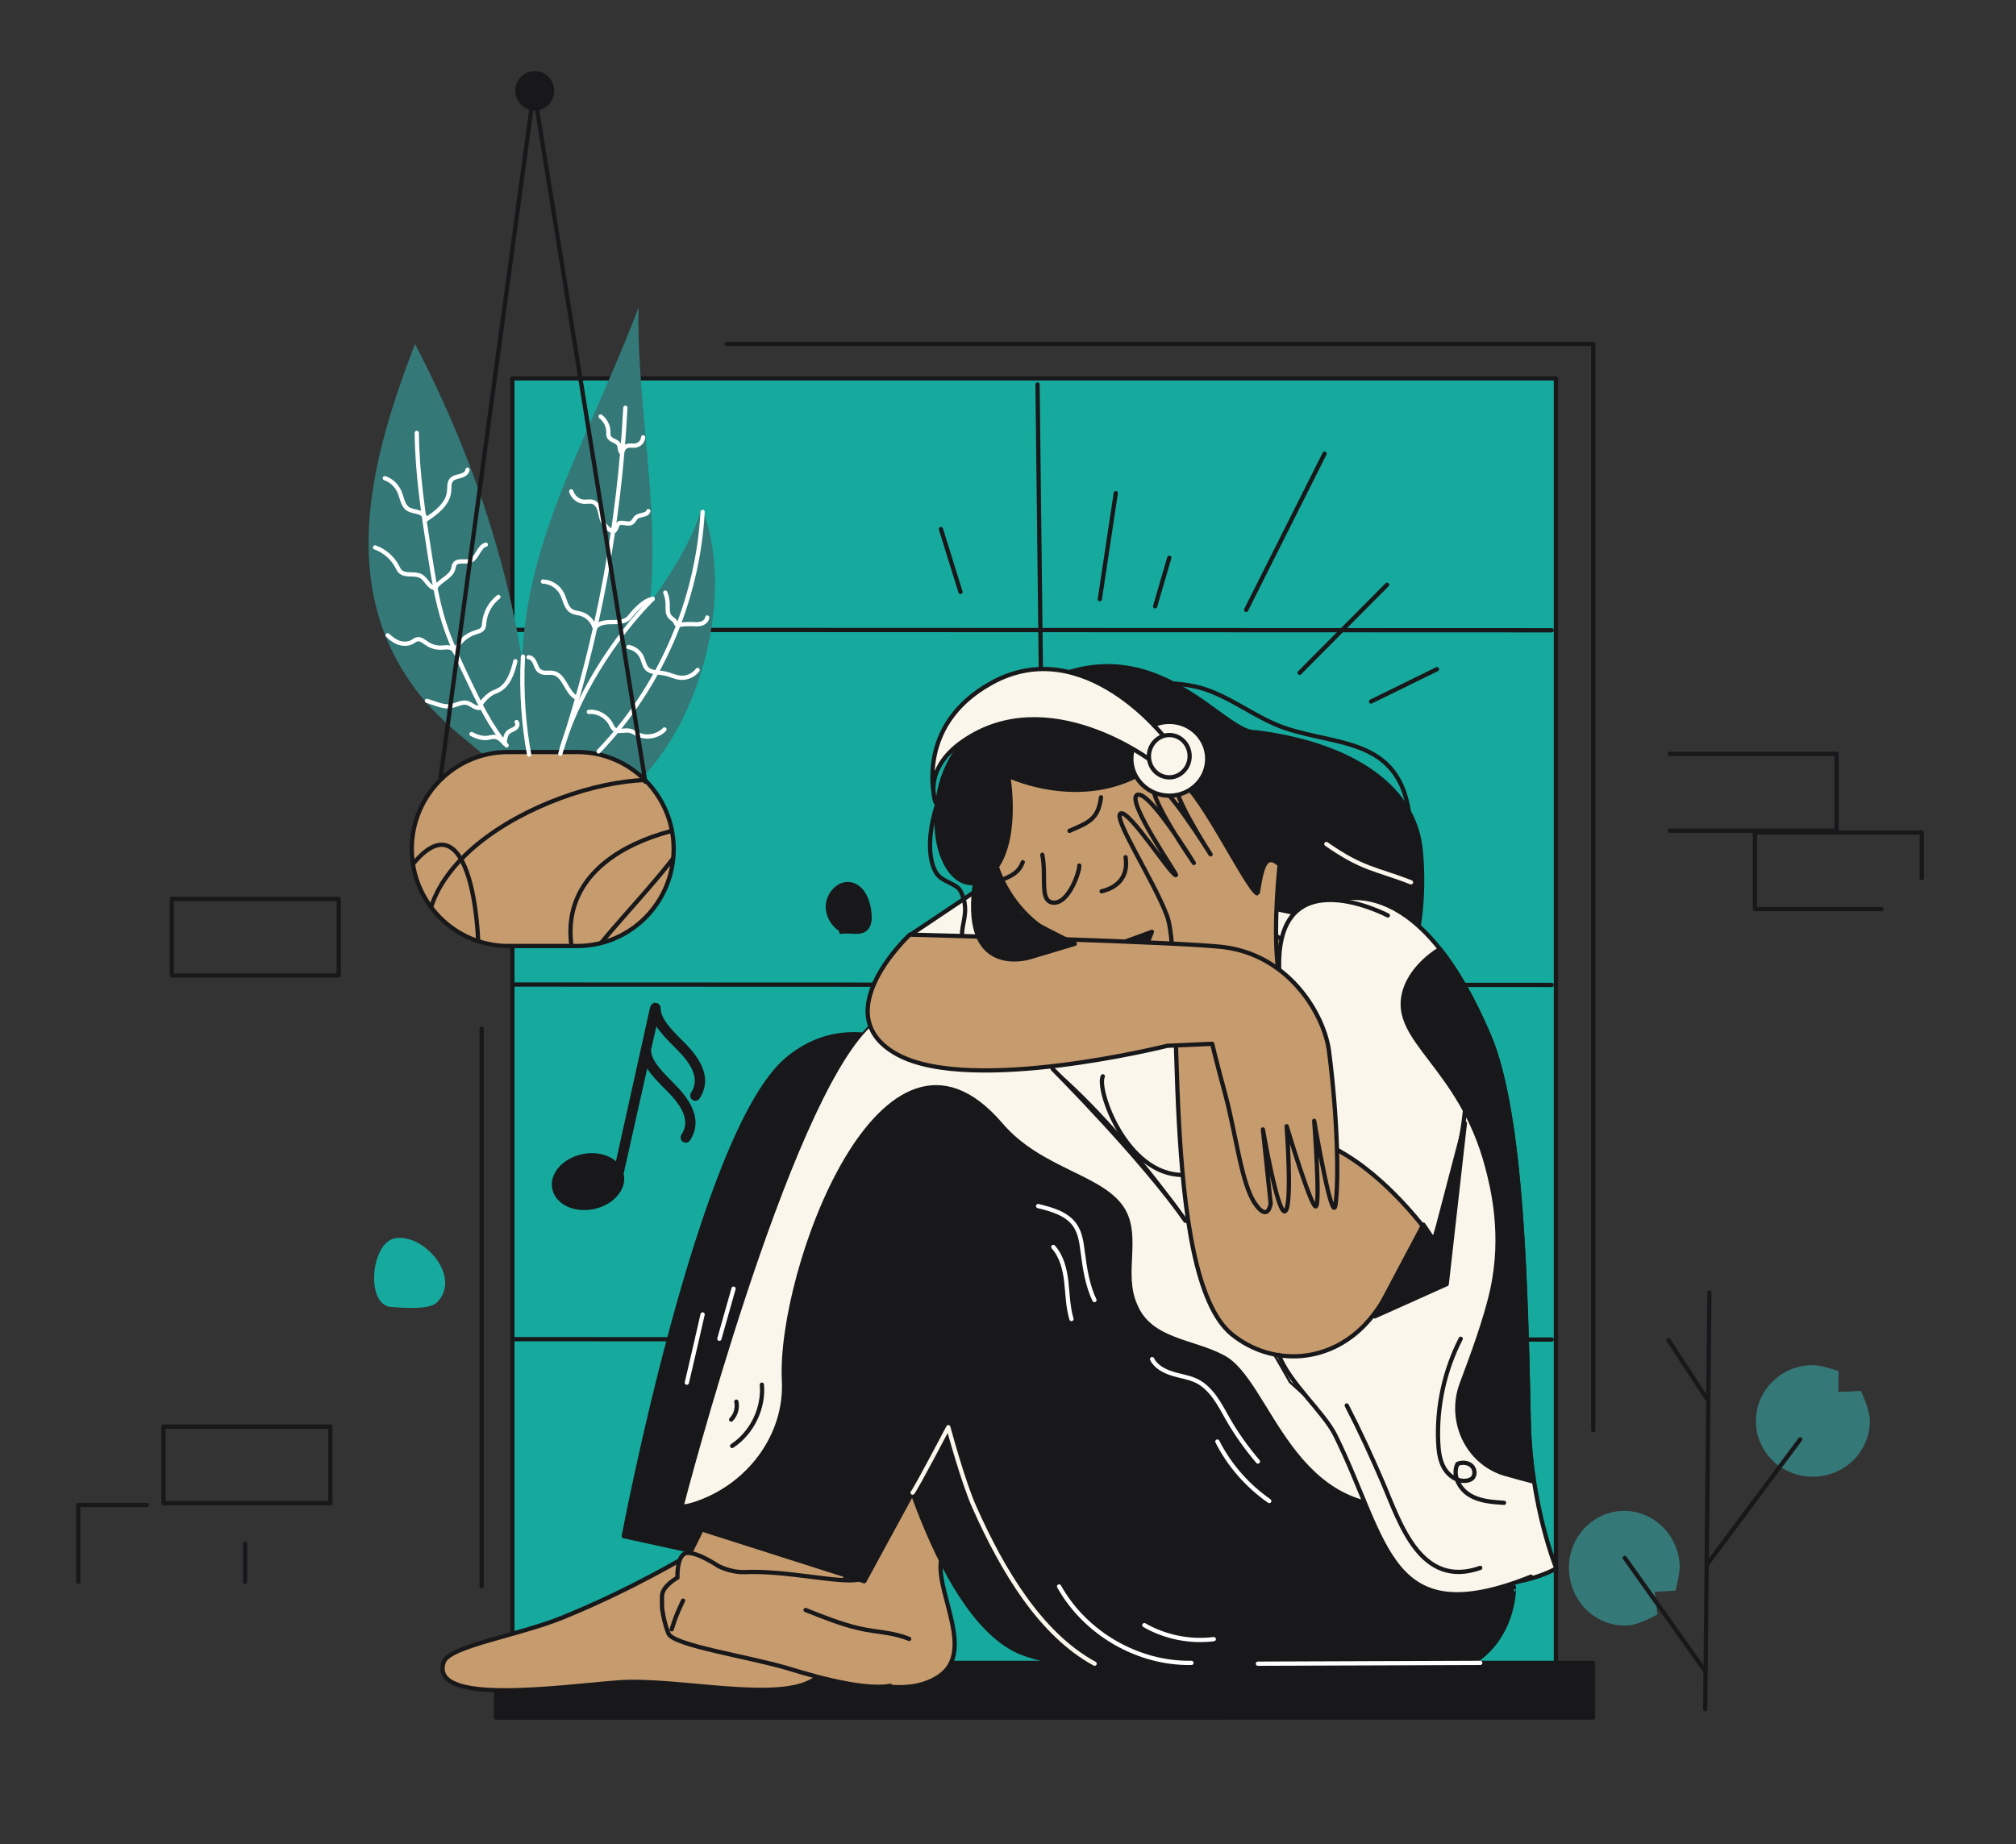 <svg xmlns="http://www.w3.org/2000/svg" xmlns:xlink="http://www.w3.org/1999/xlink" version="1.1" id="Layer_1" x="0px" y="0px" viewBox="0 0 1010 924" style="enable-background:new 0 0 1010 924;" xml:space="preserve">
<rect x="0" y="0" width="1010" height="924" fill="#333333" stroke="none"/>
<style type="text/css">
	.st0{fill-rule:evenodd;clip-rule:evenodd;fill:#357878;}
	.st1{fill:none;stroke:#18181a;stroke-width:2.13;stroke-linecap:round;stroke-linejoin:round;}
	
		.st2{fill-rule:evenodd;clip-rule:evenodd;fill:#16aa9e;stroke:#18181a;stroke-width:2.13;stroke-linecap:round;stroke-linejoin:round;}
	
		.st3{fill-rule:evenodd;clip-rule:evenodd;fill:#18181a;stroke:#18181a;stroke-width:2.13;stroke-linecap:round;stroke-linejoin:round;}
	
		.st4{fill-rule:evenodd;clip-rule:evenodd;fill:#c69b6e;stroke:#18181a;stroke-width:2.13;stroke-linecap:round;stroke-linejoin:round;}
	
		.st5{fill-rule:evenodd;clip-rule:evenodd;fill:#FAF6EB;stroke:#18181a;stroke-width:2.13;stroke-linecap:round;stroke-linejoin:round;}
	.st6{fill-rule:evenodd;clip-rule:evenodd;fill:#c69b6e;}
	.st7{fill:none;stroke:#FAF6EB;stroke-width:2.13;stroke-linecap:round;stroke-linejoin:round;}
	.st8{fill-rule:evenodd;clip-rule:evenodd;fill:#16aa9e;}
	.st9{fill-rule:evenodd;clip-rule:evenodd;fill:#FAF6EB;}
	.st10{fill:#FAF6EB;stroke:#18181a;stroke-width:2.13;stroke-linecap:round;stroke-linejoin:round;}
	.st11{fill-rule:evenodd;clip-rule:evenodd;fill:#c69b6e;}
	.st12{clip-path:url(#SVGID_2_);fill:none;stroke:#18181a;stroke-width:2.13;stroke-linecap:round;stroke-linejoin:round;}
	.st13{fill:none;stroke:#FFFFFF;stroke-width:2.13;stroke-linecap:round;stroke-linejoin:round;}
	.st14{fill:#18181a;stroke:#18181a;stroke-width:2.13;stroke-linecap:round;stroke-linejoin:round;}
</style>
<g>
	<g>
		<path class="st0" d="M879.7,712c0-15.5,12.8-28,28.5-28c4.6,0,12.9,3,12.9,3l-0.1,10.5l11.3-0.6c0,0,4.5,9.5,4.5,15    c0,15.5-12.8,28-28.5,28C892.4,740,879.7,727.4,879.7,712z" fill="#18181a"/>
		<path class="st0" d="M811.8,757.1c15.3-1.1,28.6,10.9,29.7,26.7c0.3,4.7-2.1,13.2-2.1,13.2l-10.4,0.6l1.4,11.3    c0,0-9.1,5.2-14.6,5.5c-15.3,1.1-28.6-10.9-29.7-26.7C784.9,771.9,796.5,758.2,811.8,757.1z" fill="#18181a"/>
		<path class="st1" d="M856.4,647.6l-2.1,208.8" fill="#18181a"/>
		<path class="st1" d="M835.9,671.5l19,29" fill="#18181a"/>
		<path class="st1" d="M855.7,783.2l46.2-62" fill="#18181a"/>
		<path class="st1" d="M814,780.6l40.2,56.6" fill="#18181a"/>
	</g>
	<path class="st2" d="M256.7,189.6h522.8v665.9H256.7V189.6z" fill="#18181a"/>
	<path class="st1" d="M256.8,493.3l520.6,0.2" fill="#18181a"/>
	<path class="st1" d="M256.8,671l520.6,0.2" fill="#18181a"/>
	<path class="st3" d="M248.5,833.2h549.6v27.4H248.5V833.2z" fill="#18181a"/>
	<path class="st1" d="M519.8,192.6l7.7,662.6" fill="#18181a"/>
	<path class="st4" d="M449.1,646.1c-15.1,25.1-64,124.6-64,124.6s-28.3,17.2-63.5,31.5c-22.5,9.1-56.8,14.3-59.5,22.3   c-7.3,21.8,72.8,4.1,102.2,1.8c29.9-2.4,78.5,32,106.1,13.7c18-11.9-0.7-40.7,0.9-56.9s11.6-126.4,21.8-139.8" fill="#18181a"/>
	<path class="st3" d="M603.8,687.4c0,0-129.5-223.8-209.5-156.6c-43.6,36.6-81.8,238.9-81.8,238.9l78.5,17.2l52.4-85.4   c0,0,23.3,105.6,66.5,125.8c24.3,11.4,122.6,17.8,170.2,6.8c37-8.5,36.3-44.4,36.3-44.4L603.8,687.4z" fill="#18181a"/>
	<path class="st4" d="M409.3,654.4c-15.1,25.1-64,124.6-64,124.6s-28.3,17.2-63.5,31.5c-22.5,9.1-56.8,14.3-59.5,22.3   c-7.4,21.8,57.6,12.5,87,10.2c29.9-2.4,82.7,11.1,99.7-2.3c17-13.4,4.9-31.2,16.2-53.9c14.4-28.9,39.1-64.7,49.3-78.1" fill="#18181a"/>
	<path class="st3" d="M526.8,460.7c-39.6-39.6-34-97.6-27.3-103.2c70.7-58.8,111,10.5,129.6,9.4c45.6,5.6,78.7,25.8,82.5,57.7   c3.3,28,0,97.7-54.3,90.3c-33.5-11.5-126.8,9.9-155.5-13.6c-15.5-12.7-5.6-104.9-16.1-121.8" fill="#18181a"/>
	<path class="st5" d="M779.7,785.8c0,0-0.8,0.5-2.4,1.3c-10,4.8-49.9,19.7-92.5-22.2c-5.3-5.2-10.6-11.3-15.9-18.3   c-54.7-73-91.3-85.3-91.3-85.3l-71.7-132l-3.3-6l-46.8-54.7l58.1-38.9l139.6,28.7c0,0,32.3-27.8,67.8,17   c8.1,10.3,16.4,24.3,24.6,43.4c17,39.9,18.5,129.2,20,194.2C767,754.9,779.7,785.8,779.7,785.8z" fill="#18181a"/>
	<path class="st4" d="M597.3,420.1l19.7,37.5l33.9,17.4c0,0-13.2,31.1-40.7,41.1c-27.5,10-41.1,1.7-52.2-2.2   c-11.2-3.9-22.1-21.3-22.1-21.3l12.5-20.2l-12.2-16L597.3,420.1z" fill="#18181a"/>
	<path class="st4" d="M589.9,392.7c-3.7-11.1,2.7-14.5-5.4-21.5c-14.4-12.6-34.1-17.5-52.4-11.2c-20.6,7-43.4,12.4-45.4,34.2   c-0.8,8.4,9.6,30.9,12.5,39.6c10.4,31,42,48.3,70.6,38.6c18.3-6.2,30-16.1,34-34.9C605.9,427.1,593.6,403.9,589.9,392.7z" fill="#18181a"/>
	<path class="st4" d="M522.2,428.3c2.1,10.9-1.4,22.7,4.9,23.9c8.3,1.5,14-16.2,13.6-18.5" fill="#18181a"/>
	<path class="st1" d="M563.9,429.5c1.5,9.5-3.7,15.1-12,17.1" fill="#18181a"/>
	<path class="st6" d="M620.1,465.8L598.3,425c0,0-35.1,14-37,27s23.4,33.9,23.4,33.9l20.2-9.7" fill="#18181a"/>
	<path class="st3" d="M583.9,378.8c-34.6,31.1-78.8,9.9-78.8,9.9s6.1,34.5-8.7,49.2c-14.8,14.6-32.5-7.4-25.8-41.6   c6.8-34.1,50.7-62.3,75.4-59.8C566.7,338.7,611.3,354.1,583.9,378.8z" fill="#18181a"/>
	<path class="st4" d="M575.5,386.1c-1.7-6.4,7.3-10.3,12.1-8.7c10.1,3.2,19.5,19.3,2.2,26.4" fill="#18181a"/>
	<path class="st7" d="M664.5,422.9c18.5,12.9,24.5,12.2,42.4,19.2" fill="#18181a"/>
	<path class="st8" d="M196.2,654.9c-13.2-0.7-10.5-32,1.5-34.4c14.3-2.9,34,19.3,21.2,32.1C215.1,656.5,201.4,655.2,196.2,654.9z" fill="#18181a"/>
	<path class="st3" d="M537.6,472.8l20.6,1l18.9-6.9c0,0-7.2,20-17.3,28.4c-10,8.4-34.1,8.3-34.1,8.3L537.6,472.8z" fill="#18181a"/>
	<path class="st1" d="M585.9,388.4c0.1,0.5,0.2,0.9,0.3,1.4" fill="#18181a"/>
	<path class="st3" d="M722.2,839.5c-47.6,11-148.4,11.5-172.7,0.2C506.3,819.5,475,715.1,475,715.1l-42,77.2l-90.6-28.9l-1.9-0.6   c0,0,54.4-209.7,96-248.6c81.3-55.8,209.4,178.7,209.4,178.7l65.8,59.8l46.8,42.5C758.5,795.2,759.2,831,722.2,839.5z" fill="#18181a"/>
	<path class="st9" d="M645.8,692.9c0,0-128.1-234.4-209.4-178.7c-41.6,38.8-93.6,239.5-93.6,239.5c1,0,3-0.5,5.5-1.3   c25.9-8.7,44.8-33.3,43.4-60.7c-2.9-53.9,49.8-199.9,110.5-128.9c20,23.4,51.4,25.6,61.6,43.3c8,14.2-1,32.4,6,47.6   c7,17.2,28.2,17.2,43.3,25.3c24.1,12.2,34.2,84.4,98.6,73.7L645.8,692.9z" fill="#18181a"/>
	<path class="st1" d="M535.8,416.3c9-4,14.4-5.4,15.8-16.8" fill="#18181a"/>
	<path class="st1" d="M502.2,440.8c4.9-2.2,8.2-3.6,10.2-8.8" fill="#18181a"/>
	<path class="st1" d="M478.7,386.2c-9.5,9.6-17.3,38.3-9.7,51.1c2.9,4.8,10.3,5.2,12.3,9.3c8.5,17.1-12.3,24.2,17.3,36.9" fill="#18181a"/>
	<path class="st1" d="M567.3,342.6c11.9-0.7,26.7-1,38.3,3.4c13.4,5,24.6,14.1,37.9,18.7c28.8,9.9,63.3,3.9,63.3,55.5" fill="#18181a"/>
	<path class="st4" d="M648.8,561.2c-1.4-9.9-4.5-39.7-8.7-77.4c-2.3-21.4,1-50.4,1-50.4s-4.1-4.7-6.9-1.1   c-2.8,3.6-3.9,15.4-4.2,15.4c-4.8-1-32.7-59.5-40-55.8c-5.3,2.6,16.5,36.2,16.5,36.2s-23.8-38.2-28-34.8   c-4.8,3.9,19.6,39.1,19.6,39.1s-22.5-36.9-28.4-34.1c-5.8,2.8,20.2,39.9,19.5,40.2c-2.1,0.9-23.5-33-27.8-30.9   c-4.1,2,17,34.2,23.3,51.4c8.9,24-4,180.1,32.5,209.6c20.2,16.3,50.1,15.1,69.2-7.7c19-22.8,41.7-83.3,41.7-83.3l-53.2-57.3   C674.9,520.2,649.8,568.2,648.8,561.2z" fill="#18181a"/>
	<path class="st5" d="M695.3,458.7c0,0-63.1-33.3-53.5,37.9c8.7,56,4.2,70.3,4.2,70.3s2.7-3.7,28,11.6s44.2,43,44.2,43   s24.1-66.8,13.8-93.6" fill="#18181a"/>
	<path class="st4" d="M455.8,468.3c0,0-43.2,40.2-6,60.2s135-4.5,135-4.5l22.5-1c0,0,1.3,5.9,6.7,25.9c5.3,19.9,7.9,43.8,14.6,53.9   c6.8,10.1,8,0.2,8,0.2l-3.9-37.1c0,0,7.4,43,11.1,41c3.8-2,0.8-42.6,0.8-42.6s12.2,40.7,14.6,40.2c2.4-0.5-0.8-42.9-0.8-42.9   s9.1,53.6,10.7,41.9c1.6-11.7,1.2-42.2-3.3-77c-2.2-16.9-18.7-47-51.7-51.8C594.6,471.9,455.8,468.3,455.8,468.3z" fill="#18181a"/>
	<path class="st3" d="M488.9,439.6c-8.7,51.3,26.9,40.1,26.9,40.1l22.7-6.8c0,0-25.7-12.5-27.5-15c-2-2.8-15.3-23.5-16.8-26.7" fill="#18181a"/>
	<path class="st10" d="M552.5,539.3c-3.3,6.5,11.7,49.4,40,49.4" fill="#18181a"/>
	<path class="st7" d="M457.2,747.9c1.9-2.3,17.9-32.8,17.9-32.8s7.3,27.3,13.1,40.2c14.2,31.9,33.2,63.6,60.2,78.3" fill="#18181a"/>
	<path class="st3" d="M733.9,562.8l-9.1,80.6l-36.1,16.2l24.4-46l5.4,8L733.9,562.8z" fill="#18181a"/>
	<path class="st5" d="M640.7,678.9c5.2,14,22.6,28.7,28.3,40.3c26.5,53.6,26.2,99.5,98,70.8" fill="#18181a"/>
	<path class="st1" d="M674.7,704.2c6.6,12.8,12.7,26.1,18.4,39.4c8.4,19.8,18.7,52.5,48.5,42" fill="#18181a"/>
	<path class="st4" d="M430.3,791.5c-10.3,1.9-36.2-4.7-57.1-3.8c-7.2,0.3-13.4-3.1-13.4-3.1s-13.1-8.8-17.2-5.9   c-3.6,2.5-3.2,11.8-3.2,11.8s-7.2,3.9-7.7,8.7c-0.1,1.2,0,6.6,0,6.6s0.8,6.8,3.2,12.7c2.4,5.9,39.7,11.5,59.4,17.3   c5.5,1.6,36.4,11.7,51.7,8.9" fill="#18181a"/>
	<path class="st1" d="M455.5,821.2c-8.5-3.5-16.7-3.3-25.5-5.4c-8.9-2.1-17.9-5.7-26.4-9.1" fill="#18181a"/>
	<path class="st1" d="M342.2,802c-2.5,5.3-4,8.8-5.7,14.4" fill="#18181a"/>
	<path class="st1" d="M256.8,315.6l520.6,0.2" fill="#18181a"/>
	<path class="st5" d="M566.8,380.2c0-10.2,8.5-18.5,19-18.5s19,8.3,19,18.5s-8.5,18.5-19,18.5C575.3,398.6,566.8,390.4,566.8,380.2z   " fill="#18181a"/>
	<path class="st5" d="M468.7,402c0,0-11.5-38,28-59.8c46.6-25.8,87.5,28.2,87.5,28.2l-7,11.1c0,0-52.1-39.9-94.9-10   C461.9,385.7,468.7,402,468.7,402z" fill="#18181a"/>
	<path class="st5" d="M575.6,378.9c0-5.8,4.6-10.6,10.2-10.6c5.6,0,10.2,4.7,10.2,10.6c0,5.8-4.6,10.6-10.2,10.6   C580.2,389.5,575.6,384.8,575.6,378.9z" fill="#18181a"/>
	<g>
		<path class="st0" d="M267.4,401.9c-17.3-21.1-41.1-32.8-58.4-55.4c-40.7-53.3-22.8-117.4-1.1-174.2    C248.4,250.1,267.4,327.9,267.4,401.9z" fill="#18181a"/>
		<path class="st0" d="M268.4,398.8c-23.7-104.4,17-154.4,51.5-244.7C318,237.7,357.1,340.7,268.4,398.8z" fill="#18181a"/>
		<path class="st0" d="M266.7,413.1c-0.3-58.7,68.8-104.7,84.9-158.6C374.1,308.7,337.6,417.1,266.7,413.1z" fill="#18181a"/>
		<g>
			<g>
				<path id="XMLID_1_" class="st11" d="M254.6,376.8h34.6c26.7,0,48.3,21.8,48.3,48.6l0,0c0,26.8-21.6,48.6-48.3,48.6h-34.6      c-26.7,0-48.3-21.8-48.3-48.6l0,0C206.3,398.5,227.9,376.8,254.6,376.8z" fill="#18181a"/>
			</g>
			<g>
				<defs fill="#18181a">
					<path id="SVGID_1_" d="M254.6,376.8h34.6c26.7,0,48.3,21.8,48.3,48.6l0,0c0,26.8-21.6,48.6-48.3,48.6h-34.6       c-26.7,0-48.3-21.8-48.3-48.6l0,0C206.3,398.5,227.9,376.8,254.6,376.8z" fill="#18181a"/>
				</defs>
				<clipPath id="SVGID_2_" fill="#18181a">
					<use xlink:href="#SVGID_1_" style="overflow:visible;" fill="#18181a"/>
				</clipPath>
				<path class="st12" d="M192.5,456.1c65.8-128.6,52.7,172.7,22.2,21.3c-11.5-57,88-95,125.2-85c33,8.8-19.1,54.3-43.7,86.2      c-3.2,4.1-9.9,1.8-9.8-4c-8.1-54,68.4-68.7,107.1-60.7" fill="#18181a"/>
			</g>
			<g>
				<path id="XMLID_2_" class="st1" d="M254.6,376.8h34.6c26.7,0,48.3,21.8,48.3,48.6l0,0c0,26.8-21.6,48.6-48.3,48.6h-34.6      c-26.7,0-48.3-21.8-48.3-48.6l0,0C206.3,398.5,227.9,376.8,254.6,376.8z" fill="#18181a"/>
			</g>
		</g>
	</g>
	<g>
		<polyline class="st1" points="836.5,377.7 920.1,377.7 920.1,416.2 836.5,416.2   " fill="#18181a"/>
		<polyline class="st1" points="942.6,455.5 879.2,455.5 879.2,417.1 962.8,417.1 962.8,440   " fill="#18181a"/>
		<rect x="81.9" y="714.8" class="st1" width="83.6" height="38.4" fill="#18181a"/>
		<polyline class="st1" points="73.6,754.1 39.2,754.1 39.2,792.6   " fill="#18181a"/>
		<line class="st1" x1="122.8" y1="792.6" x2="122.8" y2="773.4" fill="#18181a"/>
		<rect x="86.1" y="450.4" class="st1" width="83.6" height="38.4" fill="#18181a"/>
	</g>
	<path class="st10" d="M527.4,535.6c0,0,44.9,45,66.5,76.1" fill="#18181a"/>
	<path class="st3" d="M746,518.9c-8.1-19.1-16.4-33.2-24.6-43.4c-8.7,5.4-15.7,13.3-17.9,21.9c-6.3,24.1,28.5,36.8,41.7,87.7   c2.6,10,8.5,33.5,2.4,61.2c-3.2,14.8-10.4,34-15.3,47.1c-6.8,18.3,2.6,39,21.1,44.9c0.5,0.2,1,0.3,1.4,0.4   c4.5,1.3,9.1,2.5,13.7,3.7c-1.4-8.9-2.4-18.7-2.6-29.3C764.5,648.2,763,558.9,746,518.9z" fill="#18181a"/>
	<path class="st13" d="M520.1,604.3c6.9,1.7,14.5,3.8,18.5,9.7c2.6,3.8,3.2,8.5,3.8,13.1c1.1,8.3,2.3,16.8,5.9,24.3" fill="#18181a"/>
	<path class="st13" d="M527.7,624.8c4.2,4.7,5.8,11.2,6.5,17.4s0.8,12.7,2.6,18.7" fill="#18181a"/>
	<path class="st13" d="M577.2,681c1.9,3.9,6.1,6,10.2,7.3s8.5,1.8,12.3,3.7c7.4,3.8,11.4,11.8,15.5,19.1c4.3,7.5,9.4,14.6,15,21.2" fill="#18181a"/>
	<path class="st13" d="M609.9,722.3c6,11.9,15.1,22.2,26,29.8" fill="#18181a"/>
	<path class="st13" d="M530.6,794.9c13.1,23.5,39.5,38.8,66.3,38.3" fill="#18181a"/>
	<path class="st13" d="M573.3,814.3c10.5,6,22.9,8.5,34.8,7" fill="#18181a"/>
	<path class="st13" d="M352,658.6c-2.6,11.4-5.2,22.8-7.9,34.2" fill="#18181a"/>
	<line class="st13" x1="367.5" y1="645.7" x2="360.4" y2="670.8" fill="#18181a"/>
	<path class="st1" d="M731.8,670.8c-8.1,15.8-12,33.7-11.3,51.4c0.2,4.6,0.7,9.4,3,13.4s6.8,7,11.4,6.3c0.9-0.2,1.9-0.5,2.6-1.1   c1.8-1.6,1.5-4.9-0.4-6.5s-4.7-1.7-6.9-0.8c-2.7,5.4,0.7,12.3,5.9,15.5c5.1,3.2,11.4,3.6,17.4,4" fill="#18181a"/>
	<path class="st3" d="M420.7,465.4c-3.2-2.2-5.4-5.8-5.9-9.7c-0.8-6.5,4.8-13.8,11.3-12.6c6.3,1.2,9.1,8.7,9.5,15.1   c0.2,2.4,0,5.1-1.6,6.9c-3,3.2-8.3,0.9-12.6,1.8" fill="#18181a"/>
	<path class="st1" d="M381.7,693.8c1,11.9-5,24.2-14.9,30.7" fill="#18181a"/>
	<path class="st1" d="M368.9,702.3c0.7,3.2-0.3,6.7-2.6,9" fill="#18181a"/>
	<path class="st13" d="M262,329c-1,18,0.5,35.3,3.1,49.1" fill="#18181a"/>
	<path class="st13" d="M208.8,216.9c0.2,20.5,3.3,40.8,6.5,61c1.8,11.4,3.6,22.9,7.1,33.9c3.1,9.8,7.5,19,11.9,28.3   c5.6,11.7,11.2,23.5,19.5,33.4" fill="#18181a"/>
	<path class="st13" d="M313.3,204.3c-3,58-13.7,115.6-31.8,170.7" fill="#18181a"/>
	<path class="st13" d="M352,256.5c-2.4,44.5-21.3,88-52.1,120" fill="#18181a"/>
	<path class="st13" d="M192.8,239.6c3.3,1.1,6,3.7,7.4,7c1.2,2.8,1.5,6.3,3.9,8.2c1.5,1.1,3.6,1.3,5.4,1.8c1.8,0.5,3.8,1.9,3.8,3.8   c5.3-3.5,11.2-7.9,11.7-14.3c0.2-1.9-0.1-4.1,1.1-5.6c1.1-1.3,2.9-1.6,4.5-2s3.4-1.4,3.6-3.1" fill="#18181a"/>
	<path class="st13" d="M187.9,274.3c4.8,1.7,8.9,5.3,11.2,9.8c0.4,0.7,0.7,1.5,1.3,2.1c2.5,2.7,7.3,0.7,10.5,2.5   c2.8,1.6,4,5.7,7.1,6c2.2-4,8-5.4,9.1-9.8c0.2-0.7,0.2-1.5,0.6-2.1c1.4-2.5,5.3-0.9,7.9-1.8c3.6-1.3,4.1-7,7.8-8.1" fill="#18181a"/>
	<path class="st13" d="M249.7,299.1c-4,3.1-6.6,7.8-7.1,12.9c-0.1,1-0.1,2.1-0.7,2.9c-0.8,1.2-2.4,1.5-3.8,2   c-4.6,1.4-8.9,5.2-10.2,9.8c-0.3-1.3-1.7-2.1-3-2.3c-1.3-0.2-2.6,0.1-4,0.1c-2.4,0.1-4.8-0.6-6.9-2c-1.7-1.1-3.4-2.7-5.3-2.1   c-0.7,0.2-1.3,0.7-1.9,1.1c-2,1.2-4.5,1.3-6.8,0.6c-2.2-0.7-4.1-2.2-5.8-3.8" fill="#18181a"/>
	<path class="st13" d="M258.2,331.3c-1.4,5.7-3.4,12-8.6,14.6c-1.1,0.6-2.4,0.9-3.4,1.6c-2,1.2-5.8,4.8-5.9,7.2   c-2.1,0.2-3.8-1.5-5.7-2.3c-3.2-1.3-6.1,1.3-9.6,1.5c-3.5,0.3-7.7-1.8-11.1-2.7" fill="#18181a"/>
	<path class="st13" d="M236.2,367.8c2.5,1.3,5.4,2.3,8.2,1.9c1.2-0.2,2.3-0.6,3.5-0.5c2,0.2,3.6,1.8,4.9,3.4c0.2-2.2,0.4-4.7,2.2-6   c0.9-0.7,2.2-1,3.1-1.7c1-0.7,1.6-2.2,0.7-3.1" fill="#18181a"/>
	<path class="st13" d="M300.9,208.7c2.4,1.8,3.9,4.8,3.9,7.8c0,0.7-0.1,1.5,0.2,2.2c0.8,2.1,4.1,2.1,5.1,4.1c0.6,1.3,0.2,3.1,1.3,4   c0.6-1.3,1.2-2.6,2.5-3.2c1.4-0.7,3-0.1,4.6-0.4c2-0.3,3.6-2.1,3.7-4.1" fill="#18181a"/>
	<path class="st13" d="M286.2,246.2c0.8,2.8,3.4,5,6.3,5.2c1.6,0.1,3.3-0.4,4.8,0.2c1.7,0.7,2.7,2.5,3.2,4.4   c0.5,1.9,0.7,3.7,1.5,5.4s3.6,5.1,5.5,4.7c1.4-0.3,1.4-3.6,2.8-4c2-0.6,4.4,0.9,6.2-0.2c1.1-0.7,1.5-2.1,2.4-2.8   c1.8-1.4,5.3-0.8,5.9-3" fill="#18181a"/>
	<path class="st13" d="M272,291.4c3.9,0.1,7.7,2.5,9.5,6c1.6,3,1.9,7.1,4.9,8.8c1.3,0.8,3,0.9,4.5,1.3c3.5,1,6.3,3.9,7.1,7.4   c1.5-2.8,5.2-3.2,8.4-3.2s6.7,0.1,8.8-2.3c0.6-0.7,6.5-8.6,11.8-9.3" fill="#18181a"/>
	<path class="st13" d="M264.8,329.3c1.6,0.1,2.7,1.6,3.3,3.1s1.1,3.1,2.5,4c1.9,1.2,4.4,0.4,6.6,0.8c5.5,1.1,6.4,9.2,11.2,12.2" fill="#18181a"/>
	<path class="st13" d="M333.3,296.9c0.8,1.9,1.2,4,1.2,6.1s-0.2,4.4,1.1,6c0.8,1,2.1,1.5,2.7,2.6c0.2,0.3,0.3,0.7,0.5,1   c0.5,0.6,1.4,0.5,2.2,0.4c1.9-0.3,3.9-0.3,5.8-0.3c1.5,0.1,3.1,0.2,4.5-0.2s2.9-1.6,3-3.1" fill="#18181a"/>
	<path class="st13" d="M314.9,324.2c2.9,0.5,5.5,2.5,6.7,5.2c0.8,1.8,1.1,4,2.4,5.5c2.1,2.3,5.7,1.9,8.8,2.5c2.8,0.5,5.4,2,8.3,2.2   c3.2,0.2,6.5-1.3,8.4-3.9" fill="#18181a"/>
	<path class="st13" d="M295,356.7c4.5-0.4,9,2.2,11.1,6.2c0.4,0.8,0.7,1.6,1.4,2.3c1.9,1.9,5.1,0.5,7.7,0.9c1.7,0.3,3.1,1.3,4.7,2   c4.3,1.9,9.7,0.8,13-2.6" fill="#18181a"/>
	<path class="st13" d="M327,300c-19.3,19.5-38.6,49.4-46.3,77.7" fill="#18181a"/>
	<line class="st1" x1="471.4" y1="265.1" x2="481.2" y2="296.6" fill="#18181a"/>
	<line class="st1" x1="559" y1="247.1" x2="551" y2="300.2" fill="#18181a"/>
	<line class="st1" x1="585.8" y1="279.5" x2="578.7" y2="303.8" fill="#18181a"/>
	<line class="st1" x1="663.6" y1="227.3" x2="624.3" y2="305.6" fill="#18181a"/>
	<line class="st1" x1="694.9" y1="293" x2="651.1" y2="337.1" fill="#18181a"/>
	<line class="st1" x1="686.9" y1="351.5" x2="719.9" y2="335.3" fill="#18181a"/>
	<line class="st13" x1="630.2" y1="833.6" x2="741.6" y2="833.2" fill="#18181a"/>
	<polyline class="st1" points="363.9,172.3 798.2,172.3 798.2,716.6  " fill="#18181a"/>
	<line class="st1" x1="241.3" y1="515.5" x2="241.3" y2="794.9" fill="#18181a"/>
	<ellipse class="st3" cx="267.9" cy="45.5" rx="8.7" ry="8.8" fill="#18181a"/>
	<path class="st14" d="M311.3,588.3l12.5-55.8c1.3,2.7,3.7,5.8,7.9,10.2l1.4,1.4c5.8,5.7,15.5,15.4,9.2,25c-0.5,0.7-0.3,1.7,0.4,2.1   c0.3,0.2,0.6,0.3,0.8,0.3c0.5,0,1-0.2,1.3-0.7c7.7-11.7-3.6-22.9-9.6-28.9l-1.4-1.4c-7.7-7.9-8.5-11.2-8.7-14.5l3.3-14.6   c1.3,2.7,3.7,5.8,8,10.2l1.5,1.5c5.8,5.7,15.5,15.4,9.2,25c-0.5,0.7-0.3,1.7,0.4,2.1c0.3,0.2,0.6,0.3,0.8,0.3c0.5,0,1-0.2,1.3-0.7   c7.7-11.7-3.6-22.9-9.6-28.8l-1.4-1.4c-7.8-8-8.5-11.2-8.7-14.6c0-0.8-0.6-1.4-1.6-1.5c-0.8,0-1.5,0.7-1.5,1.6   c-0.1,0.1-0.1,0.2-0.2,0.4L309.2,584c-3.5-4.1-10.1-6.1-17.1-4.7c-9.3,1.9-15.8,9.1-14.4,16.1c1.4,7.1,10.1,11.3,19.4,9.4   c9.3-1.8,15.8-9.1,14.4-16.1C311.4,588.6,311.4,588.5,311.3,588.3z" fill="#18181a"/>
	<path class="st1" d="M220.7,389.8l46.8-344.7l55.8,346.6" fill="#18181a"/>
</g>
</svg>